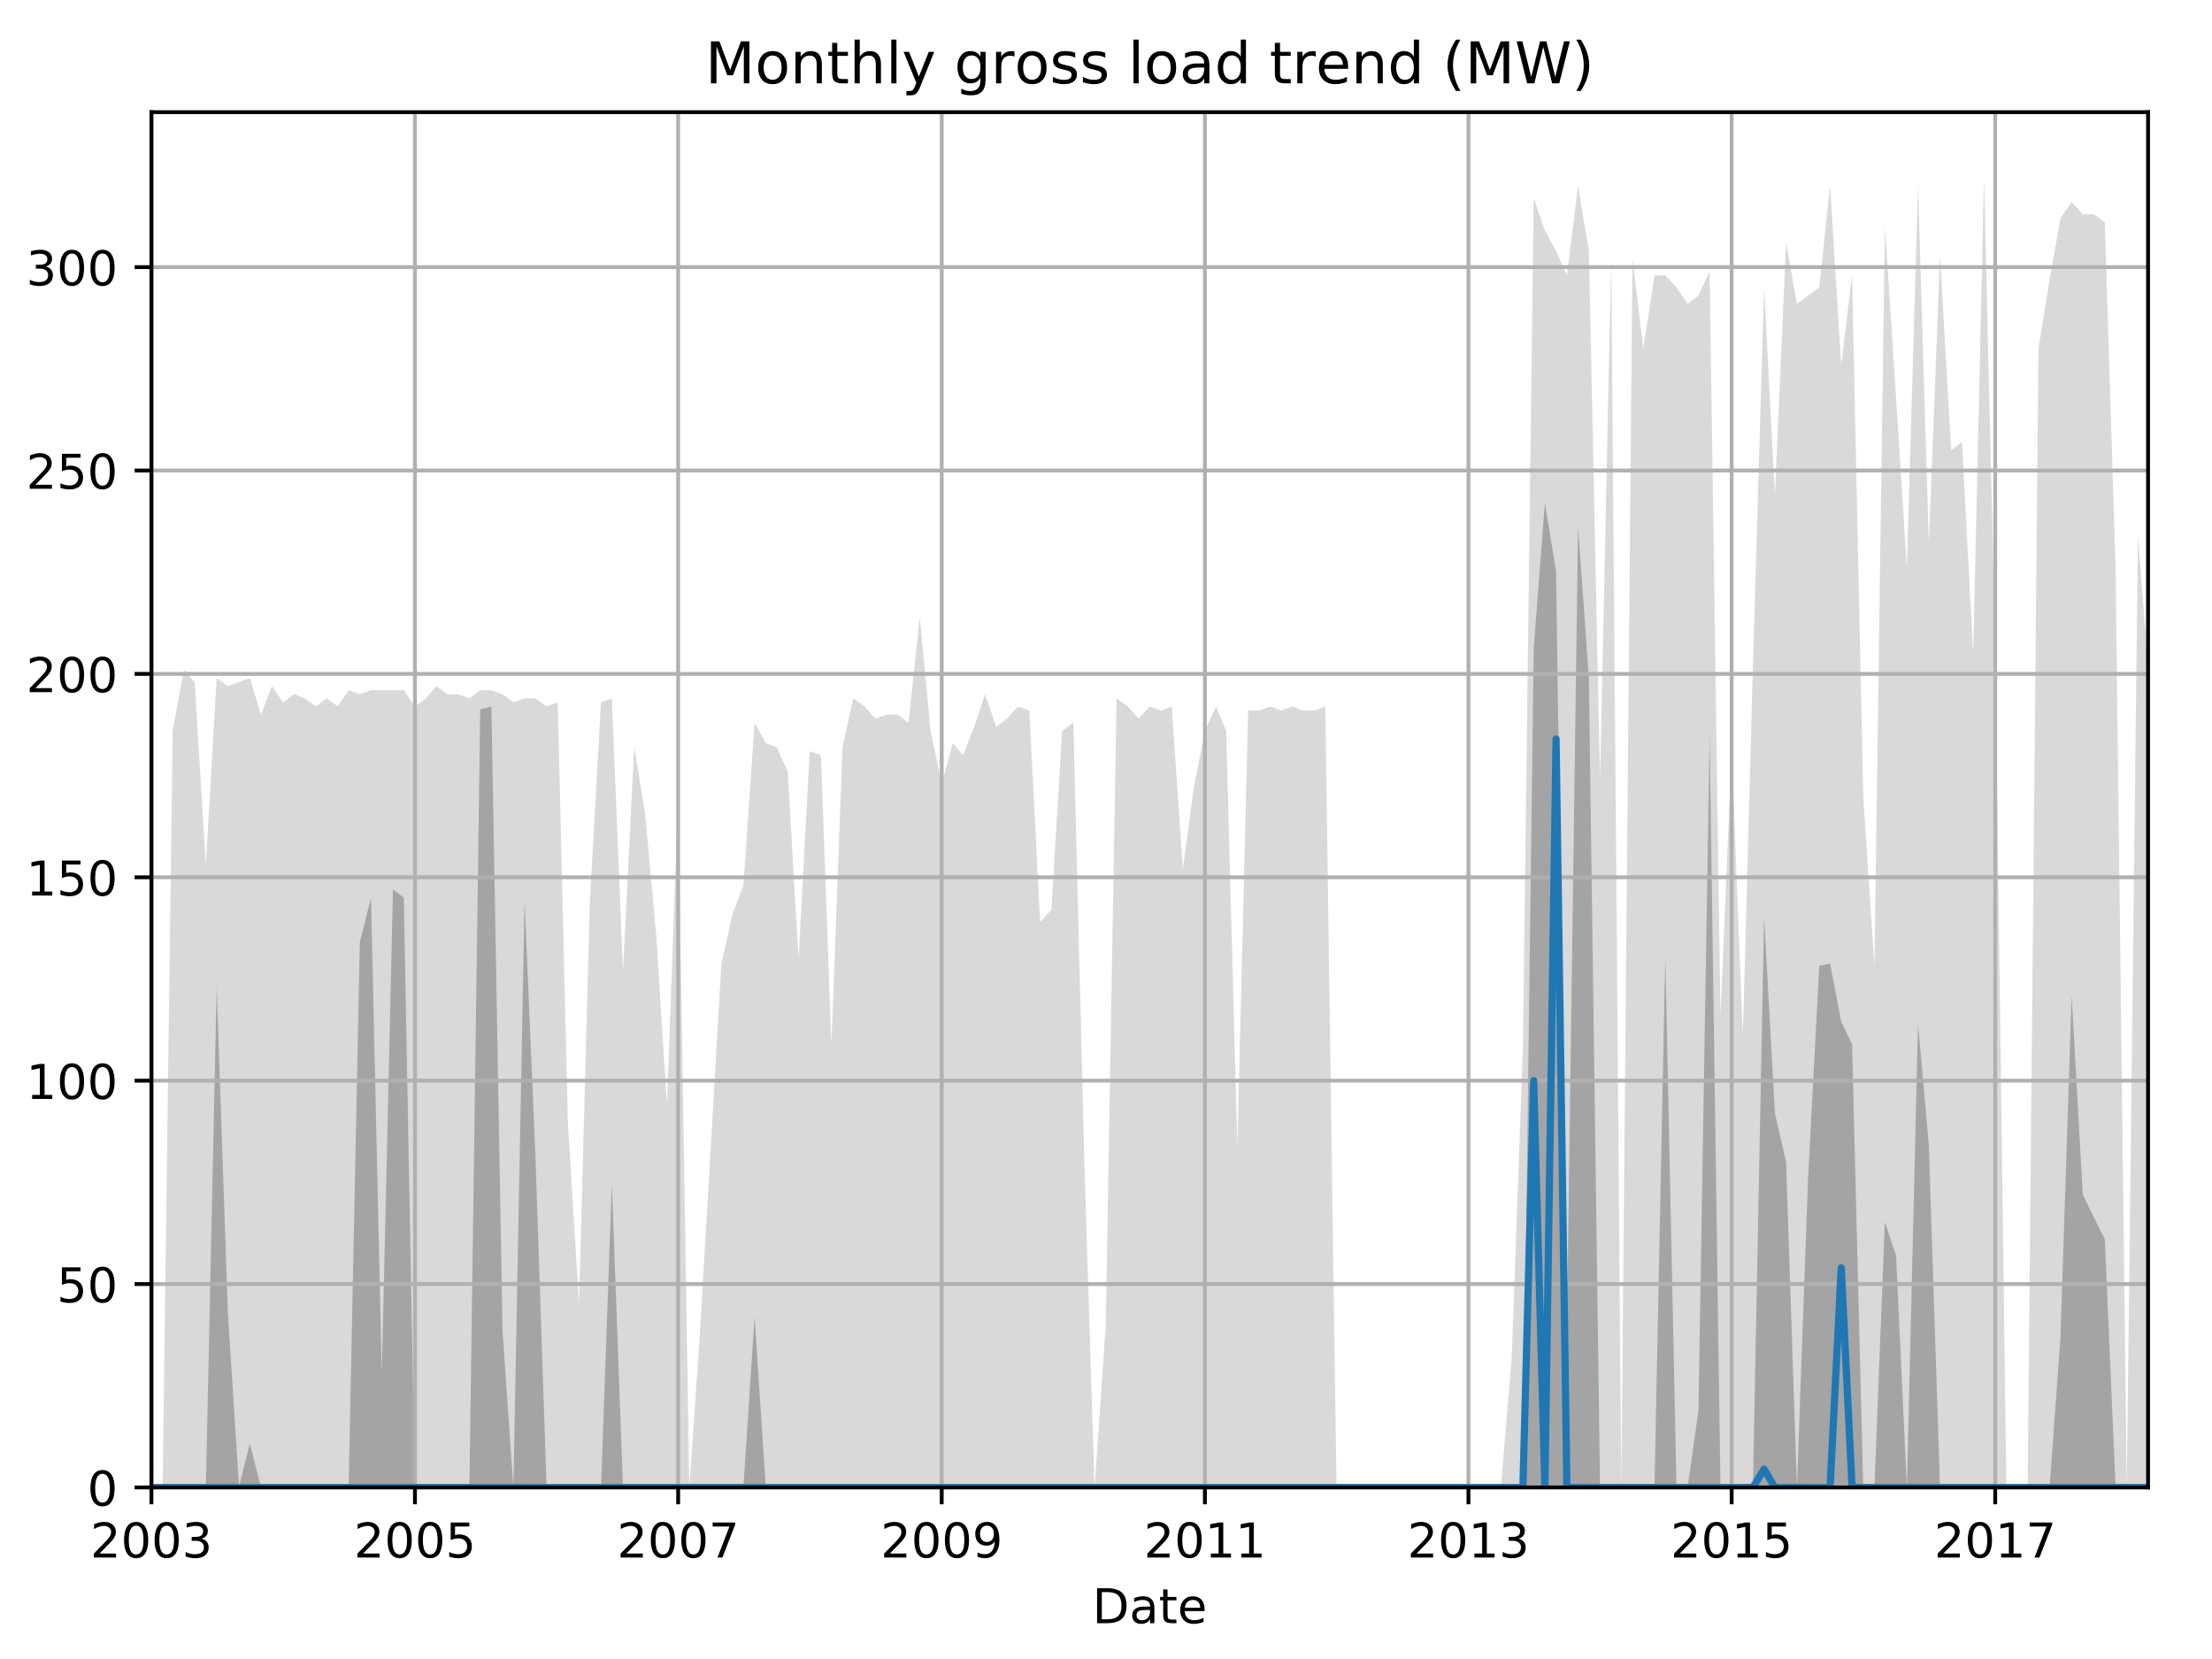 <?xml version="1.0" encoding="utf-8" standalone="no"?>
<!DOCTYPE svg PUBLIC "-//W3C//DTD SVG 1.1//EN"
  "http://www.w3.org/Graphics/SVG/1.1/DTD/svg11.dtd">
<!-- Created with matplotlib (http://matplotlib.org/) -->
<svg height="345.6pt" version="1.1" viewBox="0 0 460.8 345.6" width="460.8pt" xmlns="http://www.w3.org/2000/svg" xmlns:xlink="http://www.w3.org/1999/xlink">
 <defs>
  <style type="text/css">
*{stroke-linecap:butt;stroke-linejoin:round;}
  </style>
 </defs>
 <g id="figure_1">
  <g id="patch_1">
   <path d="M 0 345.6 
L 460.8 345.6 
L 460.8 0 
L 0 0 
z
" style="fill:none;"/>
  </g>
  <g id="axes_1">
   <g id="patch_2">
    <path d="M 31.543 309.863 
L 447.48 309.863 
L 447.48 23.365 
L 31.543 23.365 
z
" style="fill:none;"/>
   </g>
   <g id="PolyCollection_1">
    <path clip-path="url(#p11b7827f42)" d="M 31.543 309.863 
L 31.543 309.863 
L 33.871 309.863 
L 35.974 309.863 
L 38.303 309.863 
L 40.556 309.863 
L 42.884 309.863 
L 45.137 309.863 
L 47.465 309.863 
L 49.794 309.863 
L 52.047 309.863 
L 54.375 309.863 
L 56.628 309.863 
L 58.957 309.863 
L 61.285 309.863 
L 63.463 309.863 
L 65.791 309.863 
L 68.045 309.863 
L 70.373 309.863 
L 72.626 309.863 
L 74.954 309.863 
L 77.283 309.863 
L 79.536 309.863 
L 81.864 309.863 
L 84.117 309.863 
L 86.445 309.863 
L 88.774 309.863 
L 90.877 309.863 
L 93.205 309.863 
L 95.458 309.863 
L 97.786 309.863 
L 100.04 309.863 
L 102.368 309.863 
L 104.696 309.863 
L 106.949 309.863 
L 109.278 309.863 
L 111.531 309.863 
L 113.859 309.863 
L 116.187 309.863 
L 118.29 309.863 
L 120.619 309.863 
L 122.872 309.863 
L 125.2 309.863 
L 127.453 309.863 
L 129.782 309.863 
L 132.11 309.863 
L 134.363 309.863 
L 136.691 309.863 
L 138.945 309.863 
L 141.273 309.863 
L 143.601 309.863 
L 145.704 309.863 
L 148.032 309.863 
L 150.286 309.863 
L 152.614 309.863 
L 154.867 309.863 
L 157.195 309.863 
L 159.524 309.863 
L 161.777 309.863 
L 164.105 309.863 
L 166.358 309.863 
L 168.687 309.863 
L 171.015 309.863 
L 173.193 309.863 
L 175.521 309.863 
L 177.774 309.863 
L 180.103 309.863 
L 182.356 309.863 
L 184.684 309.863 
L 187.012 309.863 
L 189.266 309.863 
L 191.594 309.863 
L 193.847 309.863 
L 196.175 309.863 
L 198.504 309.863 
L 200.607 309.863 
L 202.935 309.863 
L 205.188 309.863 
L 207.516 309.863 
L 209.77 309.863 
L 212.098 309.863 
L 214.426 309.863 
L 216.679 309.863 
L 219.008 309.863 
L 221.261 309.863 
L 223.589 309.863 
L 225.917 309.863 
L 228.02 309.863 
L 230.349 309.863 
L 232.602 309.863 
L 234.93 309.863 
L 237.183 309.863 
L 239.512 309.863 
L 241.84 309.863 
L 244.093 309.863 
L 246.421 309.863 
L 248.674 309.863 
L 251.003 309.863 
L 253.331 309.863 
L 255.434 309.863 
L 257.762 309.863 
L 260.015 309.863 
L 262.344 309.863 
L 264.597 309.863 
L 266.925 309.863 
L 269.253 309.863 
L 271.507 309.863 
L 273.835 309.863 
L 276.088 309.863 
L 278.416 309.863 
L 280.745 309.863 
L 282.923 309.863 
L 285.251 309.863 
L 287.504 309.863 
L 289.833 309.863 
L 292.086 309.863 
L 294.414 309.863 
L 296.742 309.863 
L 298.995 309.863 
L 301.324 309.863 
L 303.577 309.863 
L 305.905 309.863 
L 308.233 309.863 
L 310.336 309.863 
L 312.665 309.863 
L 314.918 309.863 
L 317.246 309.863 
L 319.499 309.863 
L 321.828 309.863 
L 324.156 309.863 
L 326.409 309.863 
L 328.737 309.863 
L 330.991 309.863 
L 333.319 309.863 
L 335.647 309.863 
L 337.75 309.863 
L 340.078 309.863 
L 342.332 309.863 
L 344.66 309.863 
L 346.913 309.863 
L 349.241 309.863 
L 351.57 309.863 
L 353.823 309.863 
L 356.151 309.863 
L 358.404 309.863 
L 360.733 309.863 
L 363.061 309.863 
L 365.164 309.863 
L 367.492 309.863 
L 369.745 309.863 
L 372.074 309.863 
L 374.327 309.863 
L 376.655 309.863 
L 378.983 309.863 
L 381.237 309.863 
L 383.565 309.863 
L 385.818 309.863 
L 388.146 309.863 
L 390.475 309.863 
L 392.653 309.863 
L 394.981 309.863 
L 397.234 309.863 
L 399.562 309.863 
L 401.816 309.863 
L 404.144 309.863 
L 406.472 309.863 
L 408.725 309.863 
L 411.054 309.863 
L 413.307 309.863 
L 415.635 309.863 
L 417.963 309.863 
L 420.066 309.863 
L 422.395 309.863 
L 424.648 309.863 
L 426.976 309.863 
L 429.229 309.863 
L 431.558 309.863 
L 433.886 309.863 
L 436.139 309.863 
L 438.467 309.863 
L 440.72 309.863 
L 443.049 309.863 
L 445.377 309.863 
L 447.48 309.863 
L 447.48 138.693 
L 447.48 138.693 
L 445.377 111.577 
L 443.049 309.863 
L 440.72 118.356 
L 438.467 46.329 
L 436.139 44.634 
L 433.886 44.634 
L 431.558 42.092 
L 429.229 45.482 
L 426.976 58.192 
L 424.648 72.598 
L 422.395 309.863 
L 420.066 309.863 
L 417.963 309.863 
L 415.635 134.456 
L 413.307 37.008 
L 411.054 136.151 
L 408.725 92.087 
L 406.472 93.782 
L 404.144 53.108 
L 401.816 113.272 
L 399.562 38.703 
L 397.234 118.356 
L 394.981 82.766 
L 392.653 47.176 
L 390.475 201.399 
L 388.146 165.809 
L 385.818 57.345 
L 383.565 75.987 
L 381.237 38.703 
L 378.983 59.887 
L 376.655 61.582 
L 374.327 63.277 
L 372.074 50.566 
L 369.745 103.103 
L 367.492 59.887 
L 365.164 138.693 
L 363.061 215.805 
L 360.733 156.488 
L 358.404 211.568 
L 356.151 56.498 
L 353.823 61.582 
L 351.57 63.277 
L 349.241 59.887 
L 346.913 57.345 
L 344.66 57.345 
L 342.332 72.598 
L 340.078 53.955 
L 337.75 309.863 
L 335.647 53.955 
L 333.319 162.42 
L 330.991 52.261 
L 328.737 38.703 
L 326.409 57.345 
L 324.156 52.261 
L 321.828 48.024 
L 319.499 41.245 
L 317.246 218.347 
L 314.918 282.747 
L 312.665 309.863 
L 310.336 309.863 
L 308.233 309.863 
L 305.905 309.863 
L 303.577 309.863 
L 301.324 309.863 
L 298.995 309.863 
L 296.742 309.863 
L 294.414 309.863 
L 292.086 309.863 
L 289.833 309.863 
L 287.504 309.863 
L 285.251 309.863 
L 282.923 309.863 
L 280.745 309.863 
L 278.416 309.863 
L 276.088 147.167 
L 273.835 148.014 
L 271.507 148.014 
L 269.253 147.167 
L 266.925 148.014 
L 264.597 147.167 
L 262.344 148.014 
L 260.015 148.014 
L 257.762 238.684 
L 255.434 152.251 
L 253.331 147.167 
L 251.003 152.251 
L 248.674 164.115 
L 246.421 181.062 
L 244.093 147.167 
L 241.84 148.014 
L 239.512 147.167 
L 237.183 149.709 
L 234.93 147.167 
L 232.602 145.472 
L 230.349 275.968 
L 228.02 309.863 
L 225.917 242.921 
L 223.589 150.556 
L 221.261 152.251 
L 219.008 189.536 
L 216.679 192.078 
L 214.426 148.014 
L 212.098 147.167 
L 209.77 149.709 
L 207.516 151.404 
L 205.188 144.625 
L 202.935 151.404 
L 200.607 157.335 
L 198.504 154.793 
L 196.175 163.267 
L 193.847 152.251 
L 191.594 128.525 
L 189.266 150.556 
L 187.012 148.862 
L 184.684 148.862 
L 182.356 149.709 
L 180.103 147.167 
L 177.774 145.472 
L 175.521 155.641 
L 173.193 217.499 
L 171.015 157.335 
L 168.687 156.488 
L 166.358 199.704 
L 164.105 160.725 
L 161.777 155.641 
L 159.524 154.793 
L 157.195 150.556 
L 154.867 184.452 
L 152.614 190.383 
L 150.286 200.552 
L 148.032 239.531 
L 145.704 279.358 
L 143.601 309.863 
L 141.273 165.809 
L 138.945 230.21 
L 136.691 194.62 
L 134.363 169.199 
L 132.11 155.641 
L 129.782 202.247 
L 127.453 145.472 
L 125.2 146.32 
L 122.872 187.841 
L 120.619 271.731 
L 118.29 233.599 
L 116.187 146.32 
L 113.859 147.167 
L 111.531 145.472 
L 109.278 145.472 
L 106.949 146.32 
L 104.696 144.625 
L 102.368 143.777 
L 100.04 143.777 
L 97.786 145.472 
L 95.458 144.625 
L 93.205 144.625 
L 90.877 142.93 
L 88.774 145.472 
L 86.445 147.167 
L 84.117 143.777 
L 81.864 143.777 
L 79.536 143.777 
L 77.283 143.777 
L 74.954 144.625 
L 72.626 143.777 
L 70.373 147.167 
L 68.045 145.472 
L 65.791 147.167 
L 63.463 145.472 
L 61.285 144.625 
L 58.957 146.32 
L 56.628 142.93 
L 54.375 148.862 
L 52.047 141.235 
L 49.794 142.083 
L 47.465 142.93 
L 45.137 141.235 
L 42.884 180.215 
L 40.556 142.083 
L 38.303 139.541 
L 35.974 152.251 
L 33.871 309.863 
L 31.543 309.863 
z
" style="fill:#808080;fill-opacity:0.3;"/>
   </g>
   <g id="PolyCollection_2">
    <path clip-path="url(#p11b7827f42)" d="M 31.543 309.863 
L 31.543 309.863 
L 33.871 309.863 
L 35.974 309.863 
L 38.303 309.863 
L 40.556 309.863 
L 42.884 309.863 
L 45.137 309.863 
L 47.465 309.863 
L 49.794 309.863 
L 52.047 309.863 
L 54.375 309.863 
L 56.628 309.863 
L 58.957 309.863 
L 61.285 309.863 
L 63.463 309.863 
L 65.791 309.863 
L 68.045 309.863 
L 70.373 309.863 
L 72.626 309.863 
L 74.954 309.863 
L 77.283 309.863 
L 79.536 309.863 
L 81.864 309.863 
L 84.117 309.863 
L 86.445 309.863 
L 88.774 309.863 
L 90.877 309.863 
L 93.205 309.863 
L 95.458 309.863 
L 97.786 309.863 
L 100.04 309.863 
L 102.368 309.863 
L 104.696 309.863 
L 106.949 309.863 
L 109.278 309.863 
L 111.531 309.863 
L 113.859 309.863 
L 116.187 309.863 
L 118.29 309.863 
L 120.619 309.863 
L 122.872 309.863 
L 125.2 309.863 
L 127.453 309.863 
L 129.782 309.863 
L 132.11 309.863 
L 134.363 309.863 
L 136.691 309.863 
L 138.945 309.863 
L 141.273 309.863 
L 143.601 309.863 
L 145.704 309.863 
L 148.032 309.863 
L 150.286 309.863 
L 152.614 309.863 
L 154.867 309.863 
L 157.195 309.863 
L 159.524 309.863 
L 161.777 309.863 
L 164.105 309.863 
L 166.358 309.863 
L 168.687 309.863 
L 171.015 309.863 
L 173.193 309.863 
L 175.521 309.863 
L 177.774 309.863 
L 180.103 309.863 
L 182.356 309.863 
L 184.684 309.863 
L 187.012 309.863 
L 189.266 309.863 
L 191.594 309.863 
L 193.847 309.863 
L 196.175 309.863 
L 198.504 309.863 
L 200.607 309.863 
L 202.935 309.863 
L 205.188 309.863 
L 207.516 309.863 
L 209.77 309.863 
L 212.098 309.863 
L 214.426 309.863 
L 216.679 309.863 
L 219.008 309.863 
L 221.261 309.863 
L 223.589 309.863 
L 225.917 309.863 
L 228.02 309.863 
L 230.349 309.863 
L 232.602 309.863 
L 234.93 309.863 
L 237.183 309.863 
L 239.512 309.863 
L 241.84 309.863 
L 244.093 309.863 
L 246.421 309.863 
L 248.674 309.863 
L 251.003 309.863 
L 253.331 309.863 
L 255.434 309.863 
L 257.762 309.863 
L 260.015 309.863 
L 262.344 309.863 
L 264.597 309.863 
L 266.925 309.863 
L 269.253 309.863 
L 271.507 309.863 
L 273.835 309.863 
L 276.088 309.863 
L 278.416 309.863 
L 280.745 309.863 
L 282.923 309.863 
L 285.251 309.863 
L 287.504 309.863 
L 289.833 309.863 
L 292.086 309.863 
L 294.414 309.863 
L 296.742 309.863 
L 298.995 309.863 
L 301.324 309.863 
L 303.577 309.863 
L 305.905 309.863 
L 308.233 309.863 
L 310.336 309.863 
L 312.665 309.863 
L 314.918 309.863 
L 317.246 309.863 
L 319.499 309.863 
L 321.828 309.863 
L 324.156 309.863 
L 326.409 309.863 
L 328.737 309.863 
L 330.991 309.863 
L 333.319 309.863 
L 335.647 309.863 
L 337.75 309.863 
L 340.078 309.863 
L 342.332 309.863 
L 344.66 309.863 
L 346.913 309.863 
L 349.241 309.863 
L 351.57 309.863 
L 353.823 309.863 
L 356.151 309.863 
L 358.404 309.863 
L 360.733 309.863 
L 363.061 309.863 
L 365.164 309.863 
L 367.492 309.863 
L 369.745 309.863 
L 372.074 309.863 
L 374.327 309.863 
L 376.655 309.863 
L 378.983 309.863 
L 381.237 309.863 
L 383.565 309.863 
L 385.818 309.863 
L 388.146 309.863 
L 390.475 309.863 
L 392.653 309.863 
L 394.981 309.863 
L 397.234 309.863 
L 399.562 309.863 
L 401.816 309.863 
L 404.144 309.863 
L 406.472 309.863 
L 408.725 309.863 
L 411.054 309.863 
L 413.307 309.863 
L 415.635 309.863 
L 417.963 309.863 
L 420.066 309.863 
L 422.395 309.863 
L 424.648 309.863 
L 426.976 309.863 
L 429.229 309.863 
L 431.558 309.863 
L 433.886 309.863 
L 436.139 309.863 
L 438.467 309.863 
L 440.72 309.863 
L 443.049 309.863 
L 445.377 309.863 
L 447.48 309.863 
L 447.48 309.863 
L 447.48 309.863 
L 445.377 309.863 
L 443.049 309.863 
L 440.72 309.863 
L 438.467 258.173 
L 436.139 253.513 
L 433.886 248.852 
L 431.558 207.331 
L 429.229 278.722 
L 426.976 309.863 
L 424.648 309.863 
L 422.395 309.863 
L 420.066 309.863 
L 417.963 309.863 
L 415.635 309.863 
L 413.307 309.863 
L 411.054 309.863 
L 408.725 309.863 
L 406.472 309.863 
L 404.144 309.863 
L 401.816 238.684 
L 399.562 213.262 
L 397.234 309.863 
L 394.981 261.563 
L 392.653 254.572 
L 390.475 309.863 
L 388.146 309.863 
L 385.818 217.499 
L 383.565 212.839 
L 381.237 200.764 
L 378.983 201.187 
L 376.655 245.463 
L 374.327 309.863 
L 372.074 242.073 
L 369.745 231.905 
L 367.492 191.019 
L 365.164 309.863 
L 363.061 309.863 
L 360.733 309.863 
L 358.404 309.863 
L 356.151 153.099 
L 353.823 293.763 
L 351.57 309.863 
L 349.241 309.863 
L 346.913 198.857 
L 344.66 309.863 
L 342.332 309.863 
L 340.078 309.863 
L 337.75 309.863 
L 335.647 309.863 
L 333.319 309.863 
L 330.991 141.447 
L 328.737 109.67 
L 326.409 277.239 
L 324.156 118.992 
L 321.828 104.798 
L 319.499 135.092 
L 317.246 309.863 
L 314.918 309.863 
L 312.665 309.863 
L 310.336 309.863 
L 308.233 309.863 
L 305.905 309.863 
L 303.577 309.863 
L 301.324 309.863 
L 298.995 309.863 
L 296.742 309.863 
L 294.414 309.863 
L 292.086 309.863 
L 289.833 309.863 
L 287.504 309.863 
L 285.251 309.863 
L 282.923 309.863 
L 280.745 309.863 
L 278.416 309.863 
L 276.088 309.863 
L 273.835 309.863 
L 271.507 309.863 
L 269.253 309.863 
L 266.925 309.863 
L 264.597 309.863 
L 262.344 309.863 
L 260.015 309.863 
L 257.762 309.863 
L 255.434 309.863 
L 253.331 309.863 
L 251.003 309.863 
L 248.674 309.863 
L 246.421 309.863 
L 244.093 309.863 
L 241.84 309.863 
L 239.512 309.863 
L 237.183 309.863 
L 234.93 309.863 
L 232.602 309.863 
L 230.349 309.863 
L 228.02 309.863 
L 225.917 309.863 
L 223.589 309.863 
L 221.261 309.863 
L 219.008 309.863 
L 216.679 309.863 
L 214.426 309.863 
L 212.098 309.863 
L 209.77 309.863 
L 207.516 309.863 
L 205.188 309.863 
L 202.935 309.863 
L 200.607 309.863 
L 198.504 309.863 
L 196.175 309.863 
L 193.847 309.863 
L 191.594 309.863 
L 189.266 309.863 
L 187.012 309.863 
L 184.684 309.863 
L 182.356 309.863 
L 180.103 309.863 
L 177.774 309.863 
L 175.521 309.863 
L 173.193 309.863 
L 171.015 309.863 
L 168.687 309.863 
L 166.358 309.863 
L 164.105 309.863 
L 161.777 309.863 
L 159.524 309.863 
L 157.195 274.274 
L 154.867 309.863 
L 152.614 309.863 
L 150.286 309.863 
L 148.032 309.863 
L 145.704 309.863 
L 143.601 309.863 
L 141.273 309.863 
L 138.945 309.863 
L 136.691 309.863 
L 134.363 309.863 
L 132.11 309.863 
L 129.782 309.863 
L 127.453 246.522 
L 125.2 309.863 
L 122.872 309.863 
L 120.619 309.863 
L 118.29 309.863 
L 116.187 309.863 
L 113.859 309.863 
L 111.531 240.59 
L 109.278 187.629 
L 106.949 309.863 
L 104.696 277.451 
L 102.368 147.167 
L 100.04 147.802 
L 97.786 309.863 
L 95.458 309.863 
L 93.205 309.863 
L 90.877 309.863 
L 88.774 309.863 
L 86.445 309.863 
L 84.117 186.994 
L 81.864 185.299 
L 79.536 286.137 
L 77.283 186.994 
L 74.954 196.315 
L 72.626 309.863 
L 70.373 309.863 
L 68.045 309.863 
L 65.791 309.863 
L 63.463 309.863 
L 61.285 309.863 
L 58.957 309.863 
L 56.628 309.863 
L 54.375 309.863 
L 52.047 300.754 
L 49.794 309.652 
L 47.465 273.426 
L 45.137 205.636 
L 42.884 309.863 
L 40.556 309.863 
L 38.303 309.863 
L 35.974 309.863 
L 33.871 309.863 
L 31.543 309.863 
z
" style="fill:#808080;fill-opacity:0.6;"/>
   </g>
   <g id="matplotlib.axis_1">
    <g id="xtick_1">
     <g id="line2d_1">
      <path clip-path="url(#p11b7827f42)" d="M 31.543 309.863 
L 31.543 23.365 
" style="fill:none;stroke:#b0b0b0;stroke-linecap:square;stroke-width:0.8;"/>
     </g>
     <g id="line2d_2">
      <defs>
       <path d="M 0 0 
L 0 3.5 
" id="mbdcfb4fc2b" style="stroke:#000000;stroke-width:0.8;"/>
      </defs>
      <g>
       <use style="stroke:#000000;stroke-width:0.8;" x="31.543" xlink:href="#mbdcfb4fc2b" y="309.863"/>
      </g>
     </g>
     <g id="text_1">
      <!-- 2003 -->
      <defs>
       <path d="M 19.188 8.297 
L 53.609 8.297 
L 53.609 0 
L 7.328 0 
L 7.328 8.297 
Q 12.938 14.109 22.625 23.891 
Q 32.328 33.688 34.812 36.531 
Q 39.547 41.844 41.422 45.531 
Q 43.312 49.219 43.312 52.781 
Q 43.312 58.594 39.234 62.25 
Q 35.156 65.922 28.609 65.922 
Q 23.969 65.922 18.812 64.312 
Q 13.672 62.703 7.812 59.422 
L 7.812 69.391 
Q 13.766 71.781 18.938 73 
Q 24.125 74.219 28.422 74.219 
Q 39.75 74.219 46.484 68.547 
Q 53.219 62.891 53.219 53.422 
Q 53.219 48.922 51.531 44.891 
Q 49.859 40.875 45.406 35.406 
Q 44.188 33.984 37.641 27.219 
Q 31.109 20.453 19.188 8.297 
z
" id="DejaVuSans-32"/>
       <path d="M 31.781 66.406 
Q 24.172 66.406 20.328 58.906 
Q 16.5 51.422 16.5 36.375 
Q 16.5 21.391 20.328 13.891 
Q 24.172 6.391 31.781 6.391 
Q 39.453 6.391 43.281 13.891 
Q 47.125 21.391 47.125 36.375 
Q 47.125 51.422 43.281 58.906 
Q 39.453 66.406 31.781 66.406 
z
M 31.781 74.219 
Q 44.047 74.219 50.516 64.516 
Q 56.984 54.828 56.984 36.375 
Q 56.984 17.969 50.516 8.266 
Q 44.047 -1.422 31.781 -1.422 
Q 19.531 -1.422 13.062 8.266 
Q 6.594 17.969 6.594 36.375 
Q 6.594 54.828 13.062 64.516 
Q 19.531 74.219 31.781 74.219 
z
" id="DejaVuSans-30"/>
       <path d="M 40.578 39.312 
Q 47.656 37.797 51.625 33 
Q 55.609 28.219 55.609 21.188 
Q 55.609 10.406 48.188 4.484 
Q 40.766 -1.422 27.094 -1.422 
Q 22.516 -1.422 17.656 -0.516 
Q 12.797 0.391 7.625 2.203 
L 7.625 11.719 
Q 11.719 9.328 16.594 8.109 
Q 21.484 6.891 26.812 6.891 
Q 36.078 6.891 40.938 10.547 
Q 45.797 14.203 45.797 21.188 
Q 45.797 27.641 41.281 31.266 
Q 36.766 34.906 28.719 34.906 
L 20.219 34.906 
L 20.219 43.016 
L 29.109 43.016 
Q 36.375 43.016 40.234 45.922 
Q 44.094 48.828 44.094 54.297 
Q 44.094 59.906 40.109 62.906 
Q 36.141 65.922 28.719 65.922 
Q 24.656 65.922 20.016 65.031 
Q 15.375 64.156 9.812 62.312 
L 9.812 71.094 
Q 15.438 72.656 20.344 73.438 
Q 25.25 74.219 29.594 74.219 
Q 40.828 74.219 47.359 69.109 
Q 53.906 64.016 53.906 55.328 
Q 53.906 49.266 50.438 45.094 
Q 46.969 40.922 40.578 39.312 
z
" id="DejaVuSans-33"/>
      </defs>
      <g transform="translate(18.818 324.462)scale(0.1 -0.1)">
       <use xlink:href="#DejaVuSans-32"/>
       <use x="63.623" xlink:href="#DejaVuSans-30"/>
       <use x="127.246" xlink:href="#DejaVuSans-30"/>
       <use x="190.869" xlink:href="#DejaVuSans-33"/>
      </g>
     </g>
    </g>
    <g id="xtick_2">
     <g id="line2d_3">
      <path clip-path="url(#p11b7827f42)" d="M 86.445 309.863 
L 86.445 23.365 
" style="fill:none;stroke:#b0b0b0;stroke-linecap:square;stroke-width:0.8;"/>
     </g>
     <g id="line2d_4">
      <g>
       <use style="stroke:#000000;stroke-width:0.8;" x="86.445" xlink:href="#mbdcfb4fc2b" y="309.863"/>
      </g>
     </g>
     <g id="text_2">
      <!-- 2005 -->
      <defs>
       <path d="M 10.797 72.906 
L 49.516 72.906 
L 49.516 64.594 
L 19.828 64.594 
L 19.828 46.734 
Q 21.969 47.469 24.109 47.828 
Q 26.266 48.188 28.422 48.188 
Q 40.625 48.188 47.75 41.5 
Q 54.891 34.812 54.891 23.391 
Q 54.891 11.625 47.562 5.094 
Q 40.234 -1.422 26.906 -1.422 
Q 22.312 -1.422 17.547 -0.641 
Q 12.797 0.141 7.719 1.703 
L 7.719 11.625 
Q 12.109 9.234 16.797 8.062 
Q 21.484 6.891 26.703 6.891 
Q 35.156 6.891 40.078 11.328 
Q 45.016 15.766 45.016 23.391 
Q 45.016 31 40.078 35.438 
Q 35.156 39.891 26.703 39.891 
Q 22.75 39.891 18.812 39.016 
Q 14.891 38.141 10.797 36.281 
z
" id="DejaVuSans-35"/>
      </defs>
      <g transform="translate(73.72 324.462)scale(0.1 -0.1)">
       <use xlink:href="#DejaVuSans-32"/>
       <use x="63.623" xlink:href="#DejaVuSans-30"/>
       <use x="127.246" xlink:href="#DejaVuSans-30"/>
       <use x="190.869" xlink:href="#DejaVuSans-35"/>
      </g>
     </g>
    </g>
    <g id="xtick_3">
     <g id="line2d_5">
      <path clip-path="url(#p11b7827f42)" d="M 141.273 309.863 
L 141.273 23.365 
" style="fill:none;stroke:#b0b0b0;stroke-linecap:square;stroke-width:0.8;"/>
     </g>
     <g id="line2d_6">
      <g>
       <use style="stroke:#000000;stroke-width:0.8;" x="141.273" xlink:href="#mbdcfb4fc2b" y="309.863"/>
      </g>
     </g>
     <g id="text_3">
      <!-- 2007 -->
      <defs>
       <path d="M 8.203 72.906 
L 55.078 72.906 
L 55.078 68.703 
L 28.609 0 
L 18.312 0 
L 43.219 64.594 
L 8.203 64.594 
z
" id="DejaVuSans-37"/>
      </defs>
      <g transform="translate(128.548 324.462)scale(0.1 -0.1)">
       <use xlink:href="#DejaVuSans-32"/>
       <use x="63.623" xlink:href="#DejaVuSans-30"/>
       <use x="127.246" xlink:href="#DejaVuSans-30"/>
       <use x="190.869" xlink:href="#DejaVuSans-37"/>
      </g>
     </g>
    </g>
    <g id="xtick_4">
     <g id="line2d_7">
      <path clip-path="url(#p11b7827f42)" d="M 196.175 309.863 
L 196.175 23.365 
" style="fill:none;stroke:#b0b0b0;stroke-linecap:square;stroke-width:0.8;"/>
     </g>
     <g id="line2d_8">
      <g>
       <use style="stroke:#000000;stroke-width:0.8;" x="196.175" xlink:href="#mbdcfb4fc2b" y="309.863"/>
      </g>
     </g>
     <g id="text_4">
      <!-- 2009 -->
      <defs>
       <path d="M 10.984 1.516 
L 10.984 10.5 
Q 14.703 8.734 18.5 7.812 
Q 22.312 6.891 25.984 6.891 
Q 35.75 6.891 40.891 13.453 
Q 46.047 20.016 46.781 33.406 
Q 43.953 29.203 39.594 26.953 
Q 35.25 24.703 29.984 24.703 
Q 19.047 24.703 12.672 31.312 
Q 6.297 37.938 6.297 49.422 
Q 6.297 60.641 12.938 67.422 
Q 19.578 74.219 30.609 74.219 
Q 43.266 74.219 49.922 64.516 
Q 56.594 54.828 56.594 36.375 
Q 56.594 19.141 48.406 8.859 
Q 40.234 -1.422 26.422 -1.422 
Q 22.703 -1.422 18.891 -0.688 
Q 15.094 0.047 10.984 1.516 
z
M 30.609 32.422 
Q 37.25 32.422 41.125 36.953 
Q 45.016 41.5 45.016 49.422 
Q 45.016 57.281 41.125 61.844 
Q 37.25 66.406 30.609 66.406 
Q 23.969 66.406 20.094 61.844 
Q 16.219 57.281 16.219 49.422 
Q 16.219 41.5 20.094 36.953 
Q 23.969 32.422 30.609 32.422 
z
" id="DejaVuSans-39"/>
      </defs>
      <g transform="translate(183.45 324.462)scale(0.1 -0.1)">
       <use xlink:href="#DejaVuSans-32"/>
       <use x="63.623" xlink:href="#DejaVuSans-30"/>
       <use x="127.246" xlink:href="#DejaVuSans-30"/>
       <use x="190.869" xlink:href="#DejaVuSans-39"/>
      </g>
     </g>
    </g>
    <g id="xtick_5">
     <g id="line2d_9">
      <path clip-path="url(#p11b7827f42)" d="M 251.003 309.863 
L 251.003 23.365 
" style="fill:none;stroke:#b0b0b0;stroke-linecap:square;stroke-width:0.8;"/>
     </g>
     <g id="line2d_10">
      <g>
       <use style="stroke:#000000;stroke-width:0.8;" x="251.003" xlink:href="#mbdcfb4fc2b" y="309.863"/>
      </g>
     </g>
     <g id="text_5">
      <!-- 2011 -->
      <defs>
       <path d="M 12.406 8.297 
L 28.516 8.297 
L 28.516 63.922 
L 10.984 60.406 
L 10.984 69.391 
L 28.422 72.906 
L 38.281 72.906 
L 38.281 8.297 
L 54.391 8.297 
L 54.391 0 
L 12.406 0 
z
" id="DejaVuSans-31"/>
      </defs>
      <g transform="translate(238.278 324.462)scale(0.1 -0.1)">
       <use xlink:href="#DejaVuSans-32"/>
       <use x="63.623" xlink:href="#DejaVuSans-30"/>
       <use x="127.246" xlink:href="#DejaVuSans-31"/>
       <use x="190.869" xlink:href="#DejaVuSans-31"/>
      </g>
     </g>
    </g>
    <g id="xtick_6">
     <g id="line2d_11">
      <path clip-path="url(#p11b7827f42)" d="M 305.905 309.863 
L 305.905 23.365 
" style="fill:none;stroke:#b0b0b0;stroke-linecap:square;stroke-width:0.8;"/>
     </g>
     <g id="line2d_12">
      <g>
       <use style="stroke:#000000;stroke-width:0.8;" x="305.905" xlink:href="#mbdcfb4fc2b" y="309.863"/>
      </g>
     </g>
     <g id="text_6">
      <!-- 2013 -->
      <g transform="translate(293.18 324.462)scale(0.1 -0.1)">
       <use xlink:href="#DejaVuSans-32"/>
       <use x="63.623" xlink:href="#DejaVuSans-30"/>
       <use x="127.246" xlink:href="#DejaVuSans-31"/>
       <use x="190.869" xlink:href="#DejaVuSans-33"/>
      </g>
     </g>
    </g>
    <g id="xtick_7">
     <g id="line2d_13">
      <path clip-path="url(#p11b7827f42)" d="M 360.733 309.863 
L 360.733 23.365 
" style="fill:none;stroke:#b0b0b0;stroke-linecap:square;stroke-width:0.8;"/>
     </g>
     <g id="line2d_14">
      <g>
       <use style="stroke:#000000;stroke-width:0.8;" x="360.733" xlink:href="#mbdcfb4fc2b" y="309.863"/>
      </g>
     </g>
     <g id="text_7">
      <!-- 2015 -->
      <g transform="translate(348.008 324.462)scale(0.1 -0.1)">
       <use xlink:href="#DejaVuSans-32"/>
       <use x="63.623" xlink:href="#DejaVuSans-30"/>
       <use x="127.246" xlink:href="#DejaVuSans-31"/>
       <use x="190.869" xlink:href="#DejaVuSans-35"/>
      </g>
     </g>
    </g>
    <g id="xtick_8">
     <g id="line2d_15">
      <path clip-path="url(#p11b7827f42)" d="M 415.635 309.863 
L 415.635 23.365 
" style="fill:none;stroke:#b0b0b0;stroke-linecap:square;stroke-width:0.8;"/>
     </g>
     <g id="line2d_16">
      <g>
       <use style="stroke:#000000;stroke-width:0.8;" x="415.635" xlink:href="#mbdcfb4fc2b" y="309.863"/>
      </g>
     </g>
     <g id="text_8">
      <!-- 2017 -->
      <g transform="translate(402.91 324.462)scale(0.1 -0.1)">
       <use xlink:href="#DejaVuSans-32"/>
       <use x="63.623" xlink:href="#DejaVuSans-30"/>
       <use x="127.246" xlink:href="#DejaVuSans-31"/>
       <use x="190.869" xlink:href="#DejaVuSans-37"/>
      </g>
     </g>
    </g>
    <g id="text_9">
     <!-- Date -->
     <defs>
      <path d="M 19.672 64.797 
L 19.672 8.109 
L 31.594 8.109 
Q 46.688 8.109 53.688 14.938 
Q 60.688 21.781 60.688 36.531 
Q 60.688 51.172 53.688 57.984 
Q 46.688 64.797 31.594 64.797 
z
M 9.812 72.906 
L 30.078 72.906 
Q 51.266 72.906 61.172 64.094 
Q 71.094 55.281 71.094 36.531 
Q 71.094 17.672 61.125 8.828 
Q 51.172 0 30.078 0 
L 9.812 0 
z
" id="DejaVuSans-44"/>
      <path d="M 34.281 27.484 
Q 23.391 27.484 19.188 25 
Q 14.984 22.516 14.984 16.5 
Q 14.984 11.719 18.141 8.906 
Q 21.297 6.109 26.703 6.109 
Q 34.188 6.109 38.703 11.406 
Q 43.219 16.703 43.219 25.484 
L 43.219 27.484 
z
M 52.203 31.203 
L 52.203 0 
L 43.219 0 
L 43.219 8.297 
Q 40.141 3.328 35.547 0.953 
Q 30.953 -1.422 24.312 -1.422 
Q 15.922 -1.422 10.953 3.297 
Q 6 8.016 6 15.922 
Q 6 25.141 12.172 29.828 
Q 18.359 34.516 30.609 34.516 
L 43.219 34.516 
L 43.219 35.406 
Q 43.219 41.609 39.141 45 
Q 35.062 48.391 27.688 48.391 
Q 23 48.391 18.547 47.266 
Q 14.109 46.141 10.016 43.891 
L 10.016 52.203 
Q 14.938 54.109 19.578 55.047 
Q 24.219 56 28.609 56 
Q 40.484 56 46.344 49.844 
Q 52.203 43.703 52.203 31.203 
z
" id="DejaVuSans-61"/>
      <path d="M 18.312 70.219 
L 18.312 54.688 
L 36.812 54.688 
L 36.812 47.703 
L 18.312 47.703 
L 18.312 18.016 
Q 18.312 11.328 20.141 9.422 
Q 21.969 7.516 27.594 7.516 
L 36.812 7.516 
L 36.812 0 
L 27.594 0 
Q 17.188 0 13.234 3.875 
Q 9.281 7.766 9.281 18.016 
L 9.281 47.703 
L 2.688 47.703 
L 2.688 54.688 
L 9.281 54.688 
L 9.281 70.219 
z
" id="DejaVuSans-74"/>
      <path d="M 56.203 29.594 
L 56.203 25.203 
L 14.891 25.203 
Q 15.484 15.922 20.484 11.062 
Q 25.484 6.203 34.422 6.203 
Q 39.594 6.203 44.453 7.469 
Q 49.312 8.734 54.109 11.281 
L 54.109 2.781 
Q 49.266 0.734 44.188 -0.344 
Q 39.109 -1.422 33.891 -1.422 
Q 20.797 -1.422 13.156 6.188 
Q 5.516 13.812 5.516 26.812 
Q 5.516 40.234 12.766 48.109 
Q 20.016 56 32.328 56 
Q 43.359 56 49.781 48.891 
Q 56.203 41.797 56.203 29.594 
z
M 47.219 32.234 
Q 47.125 39.594 43.094 43.984 
Q 39.062 48.391 32.422 48.391 
Q 24.906 48.391 20.391 44.141 
Q 15.875 39.891 15.188 32.172 
z
" id="DejaVuSans-65"/>
     </defs>
     <g transform="translate(227.561 338.14)scale(0.1 -0.1)">
      <use xlink:href="#DejaVuSans-44"/>
      <use x="77.002" xlink:href="#DejaVuSans-61"/>
      <use x="138.281" xlink:href="#DejaVuSans-74"/>
      <use x="177.49" xlink:href="#DejaVuSans-65"/>
     </g>
    </g>
   </g>
   <g id="matplotlib.axis_2">
    <g id="ytick_1">
     <g id="line2d_17">
      <path clip-path="url(#p11b7827f42)" d="M 31.543 309.863 
L 447.48 309.863 
" style="fill:none;stroke:#b0b0b0;stroke-linecap:square;stroke-width:0.8;"/>
     </g>
     <g id="line2d_18">
      <defs>
       <path d="M 0 0 
L -3.5 0 
" id="m64f95fbfbf" style="stroke:#000000;stroke-width:0.8;"/>
      </defs>
      <g>
       <use style="stroke:#000000;stroke-width:0.8;" x="31.543" xlink:href="#m64f95fbfbf" y="309.863"/>
      </g>
     </g>
     <g id="text_10">
      <!-- 0 -->
      <g transform="translate(18.18 313.663)scale(0.1 -0.1)">
       <use xlink:href="#DejaVuSans-30"/>
      </g>
     </g>
    </g>
    <g id="ytick_2">
     <g id="line2d_19">
      <path clip-path="url(#p11b7827f42)" d="M 31.543 267.495 
L 447.48 267.495 
" style="fill:none;stroke:#b0b0b0;stroke-linecap:square;stroke-width:0.8;"/>
     </g>
     <g id="line2d_20">
      <g>
       <use style="stroke:#000000;stroke-width:0.8;" x="31.543" xlink:href="#m64f95fbfbf" y="267.495"/>
      </g>
     </g>
     <g id="text_11">
      <!-- 50 -->
      <g transform="translate(11.818 271.294)scale(0.1 -0.1)">
       <use xlink:href="#DejaVuSans-35"/>
       <use x="63.623" xlink:href="#DejaVuSans-30"/>
      </g>
     </g>
    </g>
    <g id="ytick_3">
     <g id="line2d_21">
      <path clip-path="url(#p11b7827f42)" d="M 31.543 225.126 
L 447.48 225.126 
" style="fill:none;stroke:#b0b0b0;stroke-linecap:square;stroke-width:0.8;"/>
     </g>
     <g id="line2d_22">
      <g>
       <use style="stroke:#000000;stroke-width:0.8;" x="31.543" xlink:href="#m64f95fbfbf" y="225.126"/>
      </g>
     </g>
     <g id="text_12">
      <!-- 100 -->
      <g transform="translate(5.455 228.925)scale(0.1 -0.1)">
       <use xlink:href="#DejaVuSans-31"/>
       <use x="63.623" xlink:href="#DejaVuSans-30"/>
       <use x="127.246" xlink:href="#DejaVuSans-30"/>
      </g>
     </g>
    </g>
    <g id="ytick_4">
     <g id="line2d_23">
      <path clip-path="url(#p11b7827f42)" d="M 31.543 182.757 
L 447.48 182.757 
" style="fill:none;stroke:#b0b0b0;stroke-linecap:square;stroke-width:0.8;"/>
     </g>
     <g id="line2d_24">
      <g>
       <use style="stroke:#000000;stroke-width:0.8;" x="31.543" xlink:href="#m64f95fbfbf" y="182.757"/>
      </g>
     </g>
     <g id="text_13">
      <!-- 150 -->
      <g transform="translate(5.455 186.556)scale(0.1 -0.1)">
       <use xlink:href="#DejaVuSans-31"/>
       <use x="63.623" xlink:href="#DejaVuSans-35"/>
       <use x="127.246" xlink:href="#DejaVuSans-30"/>
      </g>
     </g>
    </g>
    <g id="ytick_5">
     <g id="line2d_25">
      <path clip-path="url(#p11b7827f42)" d="M 31.543 140.388 
L 447.48 140.388 
" style="fill:none;stroke:#b0b0b0;stroke-linecap:square;stroke-width:0.8;"/>
     </g>
     <g id="line2d_26">
      <g>
       <use style="stroke:#000000;stroke-width:0.8;" x="31.543" xlink:href="#m64f95fbfbf" y="140.388"/>
      </g>
     </g>
     <g id="text_14">
      <!-- 200 -->
      <g transform="translate(5.455 144.187)scale(0.1 -0.1)">
       <use xlink:href="#DejaVuSans-32"/>
       <use x="63.623" xlink:href="#DejaVuSans-30"/>
       <use x="127.246" xlink:href="#DejaVuSans-30"/>
      </g>
     </g>
    </g>
    <g id="ytick_6">
     <g id="line2d_27">
      <path clip-path="url(#p11b7827f42)" d="M 31.543 98.019 
L 447.48 98.019 
" style="fill:none;stroke:#b0b0b0;stroke-linecap:square;stroke-width:0.8;"/>
     </g>
     <g id="line2d_28">
      <g>
       <use style="stroke:#000000;stroke-width:0.8;" x="31.543" xlink:href="#m64f95fbfbf" y="98.019"/>
      </g>
     </g>
     <g id="text_15">
      <!-- 250 -->
      <g transform="translate(5.455 101.818)scale(0.1 -0.1)">
       <use xlink:href="#DejaVuSans-32"/>
       <use x="63.623" xlink:href="#DejaVuSans-35"/>
       <use x="127.246" xlink:href="#DejaVuSans-30"/>
      </g>
     </g>
    </g>
    <g id="ytick_7">
     <g id="line2d_29">
      <path clip-path="url(#p11b7827f42)" d="M 31.543 55.65 
L 447.48 55.65 
" style="fill:none;stroke:#b0b0b0;stroke-linecap:square;stroke-width:0.8;"/>
     </g>
     <g id="line2d_30">
      <g>
       <use style="stroke:#000000;stroke-width:0.8;" x="31.543" xlink:href="#m64f95fbfbf" y="55.65"/>
      </g>
     </g>
     <g id="text_16">
      <!-- 300 -->
      <g transform="translate(5.455 59.449)scale(0.1 -0.1)">
       <use xlink:href="#DejaVuSans-33"/>
       <use x="63.623" xlink:href="#DejaVuSans-30"/>
       <use x="127.246" xlink:href="#DejaVuSans-30"/>
      </g>
     </g>
    </g>
   </g>
   <g id="line2d_31">
    <path clip-path="url(#p11b7827f42)" d="M 31.543 309.863 
L 317.246 309.863 
L 319.499 225.126 
L 321.828 309.863 
L 324.156 153.946 
L 326.409 309.863 
L 365.164 309.863 
L 367.492 306.05 
L 369.745 309.863 
L 381.237 309.863 
L 383.565 264.105 
L 385.818 309.863 
L 447.48 309.863 
L 447.48 309.863 
" style="fill:none;stroke:#1f77b4;stroke-linecap:square;stroke-width:1.5;"/>
   </g>
   <g id="patch_3">
    <path d="M 31.543 309.863 
L 31.543 23.365 
" style="fill:none;stroke:#000000;stroke-linecap:square;stroke-linejoin:miter;stroke-width:0.8;"/>
   </g>
   <g id="patch_4">
    <path d="M 447.48 309.863 
L 447.48 23.365 
" style="fill:none;stroke:#000000;stroke-linecap:square;stroke-linejoin:miter;stroke-width:0.8;"/>
   </g>
   <g id="patch_5">
    <path d="M 31.543 309.863 
L 447.48 309.863 
" style="fill:none;stroke:#000000;stroke-linecap:square;stroke-linejoin:miter;stroke-width:0.8;"/>
   </g>
   <g id="patch_6">
    <path d="M 31.543 23.365 
L 447.48 23.365 
" style="fill:none;stroke:#000000;stroke-linecap:square;stroke-linejoin:miter;stroke-width:0.8;"/>
   </g>
   <g id="text_17">
    <!-- Monthly gross load trend (MW) -->
    <defs>
     <path d="M 9.812 72.906 
L 24.516 72.906 
L 43.109 23.297 
L 61.812 72.906 
L 76.516 72.906 
L 76.516 0 
L 66.891 0 
L 66.891 64.016 
L 48.094 14.016 
L 38.188 14.016 
L 19.391 64.016 
L 19.391 0 
L 9.812 0 
z
" id="DejaVuSans-4d"/>
     <path d="M 30.609 48.391 
Q 23.391 48.391 19.188 42.75 
Q 14.984 37.109 14.984 27.297 
Q 14.984 17.484 19.156 11.844 
Q 23.344 6.203 30.609 6.203 
Q 37.797 6.203 41.984 11.859 
Q 46.188 17.531 46.188 27.297 
Q 46.188 37.016 41.984 42.703 
Q 37.797 48.391 30.609 48.391 
z
M 30.609 56 
Q 42.328 56 49.016 48.375 
Q 55.719 40.766 55.719 27.297 
Q 55.719 13.875 49.016 6.219 
Q 42.328 -1.422 30.609 -1.422 
Q 18.844 -1.422 12.172 6.219 
Q 5.516 13.875 5.516 27.297 
Q 5.516 40.766 12.172 48.375 
Q 18.844 56 30.609 56 
z
" id="DejaVuSans-6f"/>
     <path d="M 54.891 33.016 
L 54.891 0 
L 45.906 0 
L 45.906 32.719 
Q 45.906 40.484 42.875 44.328 
Q 39.844 48.188 33.797 48.188 
Q 26.516 48.188 22.312 43.547 
Q 18.109 38.922 18.109 30.906 
L 18.109 0 
L 9.078 0 
L 9.078 54.688 
L 18.109 54.688 
L 18.109 46.188 
Q 21.344 51.125 25.703 53.562 
Q 30.078 56 35.797 56 
Q 45.219 56 50.047 50.172 
Q 54.891 44.344 54.891 33.016 
z
" id="DejaVuSans-6e"/>
     <path d="M 54.891 33.016 
L 54.891 0 
L 45.906 0 
L 45.906 32.719 
Q 45.906 40.484 42.875 44.328 
Q 39.844 48.188 33.797 48.188 
Q 26.516 48.188 22.312 43.547 
Q 18.109 38.922 18.109 30.906 
L 18.109 0 
L 9.078 0 
L 9.078 75.984 
L 18.109 75.984 
L 18.109 46.188 
Q 21.344 51.125 25.703 53.562 
Q 30.078 56 35.797 56 
Q 45.219 56 50.047 50.172 
Q 54.891 44.344 54.891 33.016 
z
" id="DejaVuSans-68"/>
     <path d="M 9.422 75.984 
L 18.406 75.984 
L 18.406 0 
L 9.422 0 
z
" id="DejaVuSans-6c"/>
     <path d="M 32.172 -5.078 
Q 28.375 -14.844 24.75 -17.812 
Q 21.141 -20.797 15.094 -20.797 
L 7.906 -20.797 
L 7.906 -13.281 
L 13.188 -13.281 
Q 16.891 -13.281 18.938 -11.516 
Q 21 -9.766 23.484 -3.219 
L 25.094 0.875 
L 2.984 54.688 
L 12.5 54.688 
L 29.594 11.922 
L 46.688 54.688 
L 56.203 54.688 
z
" id="DejaVuSans-79"/>
     <path id="DejaVuSans-20"/>
     <path d="M 45.406 27.984 
Q 45.406 37.75 41.375 43.109 
Q 37.359 48.484 30.078 48.484 
Q 22.859 48.484 18.828 43.109 
Q 14.797 37.75 14.797 27.984 
Q 14.797 18.266 18.828 12.891 
Q 22.859 7.516 30.078 7.516 
Q 37.359 7.516 41.375 12.891 
Q 45.406 18.266 45.406 27.984 
z
M 54.391 6.781 
Q 54.391 -7.172 48.188 -13.984 
Q 42 -20.797 29.203 -20.797 
Q 24.469 -20.797 20.266 -20.094 
Q 16.062 -19.391 12.109 -17.922 
L 12.109 -9.188 
Q 16.062 -11.328 19.922 -12.344 
Q 23.781 -13.375 27.781 -13.375 
Q 36.625 -13.375 41.016 -8.766 
Q 45.406 -4.156 45.406 5.172 
L 45.406 9.625 
Q 42.625 4.781 38.281 2.391 
Q 33.938 0 27.875 0 
Q 17.828 0 11.672 7.656 
Q 5.516 15.328 5.516 27.984 
Q 5.516 40.672 11.672 48.328 
Q 17.828 56 27.875 56 
Q 33.938 56 38.281 53.609 
Q 42.625 51.219 45.406 46.391 
L 45.406 54.688 
L 54.391 54.688 
z
" id="DejaVuSans-67"/>
     <path d="M 41.109 46.297 
Q 39.594 47.172 37.812 47.578 
Q 36.031 48 33.891 48 
Q 26.266 48 22.188 43.047 
Q 18.109 38.094 18.109 28.812 
L 18.109 0 
L 9.078 0 
L 9.078 54.688 
L 18.109 54.688 
L 18.109 46.188 
Q 20.953 51.172 25.484 53.578 
Q 30.031 56 36.531 56 
Q 37.453 56 38.578 55.875 
Q 39.703 55.766 41.062 55.516 
z
" id="DejaVuSans-72"/>
     <path d="M 44.281 53.078 
L 44.281 44.578 
Q 40.484 46.531 36.375 47.5 
Q 32.281 48.484 27.875 48.484 
Q 21.188 48.484 17.844 46.438 
Q 14.5 44.391 14.5 40.281 
Q 14.5 37.156 16.891 35.375 
Q 19.281 33.594 26.516 31.984 
L 29.594 31.297 
Q 39.156 29.25 43.188 25.516 
Q 47.219 21.781 47.219 15.094 
Q 47.219 7.469 41.188 3.016 
Q 35.156 -1.422 24.609 -1.422 
Q 20.219 -1.422 15.453 -0.562 
Q 10.688 0.297 5.422 2 
L 5.422 11.281 
Q 10.406 8.688 15.234 7.391 
Q 20.062 6.109 24.812 6.109 
Q 31.156 6.109 34.562 8.281 
Q 37.984 10.453 37.984 14.406 
Q 37.984 18.062 35.516 20.016 
Q 33.062 21.969 24.703 23.781 
L 21.578 24.516 
Q 13.234 26.266 9.516 29.906 
Q 5.812 33.547 5.812 39.891 
Q 5.812 47.609 11.281 51.797 
Q 16.75 56 26.812 56 
Q 31.781 56 36.172 55.266 
Q 40.578 54.547 44.281 53.078 
z
" id="DejaVuSans-73"/>
     <path d="M 45.406 46.391 
L 45.406 75.984 
L 54.391 75.984 
L 54.391 0 
L 45.406 0 
L 45.406 8.203 
Q 42.578 3.328 38.25 0.953 
Q 33.938 -1.422 27.875 -1.422 
Q 17.969 -1.422 11.734 6.484 
Q 5.516 14.406 5.516 27.297 
Q 5.516 40.188 11.734 48.094 
Q 17.969 56 27.875 56 
Q 33.938 56 38.25 53.625 
Q 42.578 51.266 45.406 46.391 
z
M 14.797 27.297 
Q 14.797 17.391 18.875 11.75 
Q 22.953 6.109 30.078 6.109 
Q 37.203 6.109 41.297 11.75 
Q 45.406 17.391 45.406 27.297 
Q 45.406 37.203 41.297 42.844 
Q 37.203 48.484 30.078 48.484 
Q 22.953 48.484 18.875 42.844 
Q 14.797 37.203 14.797 27.297 
z
" id="DejaVuSans-64"/>
     <path d="M 31 75.875 
Q 24.469 64.656 21.281 53.656 
Q 18.109 42.672 18.109 31.391 
Q 18.109 20.125 21.312 9.062 
Q 24.516 -2 31 -13.188 
L 23.188 -13.188 
Q 15.875 -1.703 12.234 9.375 
Q 8.594 20.453 8.594 31.391 
Q 8.594 42.281 12.203 53.312 
Q 15.828 64.359 23.188 75.875 
z
" id="DejaVuSans-28"/>
     <path d="M 3.328 72.906 
L 13.281 72.906 
L 28.609 11.281 
L 43.891 72.906 
L 54.984 72.906 
L 70.312 11.281 
L 85.594 72.906 
L 95.609 72.906 
L 77.297 0 
L 64.891 0 
L 49.516 63.281 
L 33.984 0 
L 21.578 0 
z
" id="DejaVuSans-57"/>
     <path d="M 8.016 75.875 
L 15.828 75.875 
Q 23.141 64.359 26.781 53.312 
Q 30.422 42.281 30.422 31.391 
Q 30.422 20.453 26.781 9.375 
Q 23.141 -1.703 15.828 -13.188 
L 8.016 -13.188 
Q 14.5 -2 17.703 9.062 
Q 20.906 20.125 20.906 31.391 
Q 20.906 42.672 17.703 53.656 
Q 14.5 64.656 8.016 75.875 
z
" id="DejaVuSans-29"/>
    </defs>
    <g transform="translate(146.929 17.365)scale(0.12 -0.12)">
     <use xlink:href="#DejaVuSans-4d"/>
     <use x="86.279" xlink:href="#DejaVuSans-6f"/>
     <use x="147.461" xlink:href="#DejaVuSans-6e"/>
     <use x="210.84" xlink:href="#DejaVuSans-74"/>
     <use x="250.049" xlink:href="#DejaVuSans-68"/>
     <use x="313.428" xlink:href="#DejaVuSans-6c"/>
     <use x="341.211" xlink:href="#DejaVuSans-79"/>
     <use x="400.391" xlink:href="#DejaVuSans-20"/>
     <use x="432.178" xlink:href="#DejaVuSans-67"/>
     <use x="495.654" xlink:href="#DejaVuSans-72"/>
     <use x="536.736" xlink:href="#DejaVuSans-6f"/>
     <use x="597.918" xlink:href="#DejaVuSans-73"/>
     <use x="650.018" xlink:href="#DejaVuSans-73"/>
     <use x="702.117" xlink:href="#DejaVuSans-20"/>
     <use x="733.904" xlink:href="#DejaVuSans-6c"/>
     <use x="761.688" xlink:href="#DejaVuSans-6f"/>
     <use x="822.869" xlink:href="#DejaVuSans-61"/>
     <use x="884.148" xlink:href="#DejaVuSans-64"/>
     <use x="947.625" xlink:href="#DejaVuSans-20"/>
     <use x="979.412" xlink:href="#DejaVuSans-74"/>
     <use x="1018.621" xlink:href="#DejaVuSans-72"/>
     <use x="1059.703" xlink:href="#DejaVuSans-65"/>
     <use x="1121.227" xlink:href="#DejaVuSans-6e"/>
     <use x="1184.605" xlink:href="#DejaVuSans-64"/>
     <use x="1248.082" xlink:href="#DejaVuSans-20"/>
     <use x="1279.869" xlink:href="#DejaVuSans-28"/>
     <use x="1318.883" xlink:href="#DejaVuSans-4d"/>
     <use x="1405.162" xlink:href="#DejaVuSans-57"/>
     <use x="1504.039" xlink:href="#DejaVuSans-29"/>
    </g>
   </g>
  </g>
 </g>
 <defs>
  <clipPath id="p11b7827f42">
   <rect height="286.498" width="415.937" x="31.543" y="23.365"/>
  </clipPath>
 </defs>
</svg>
